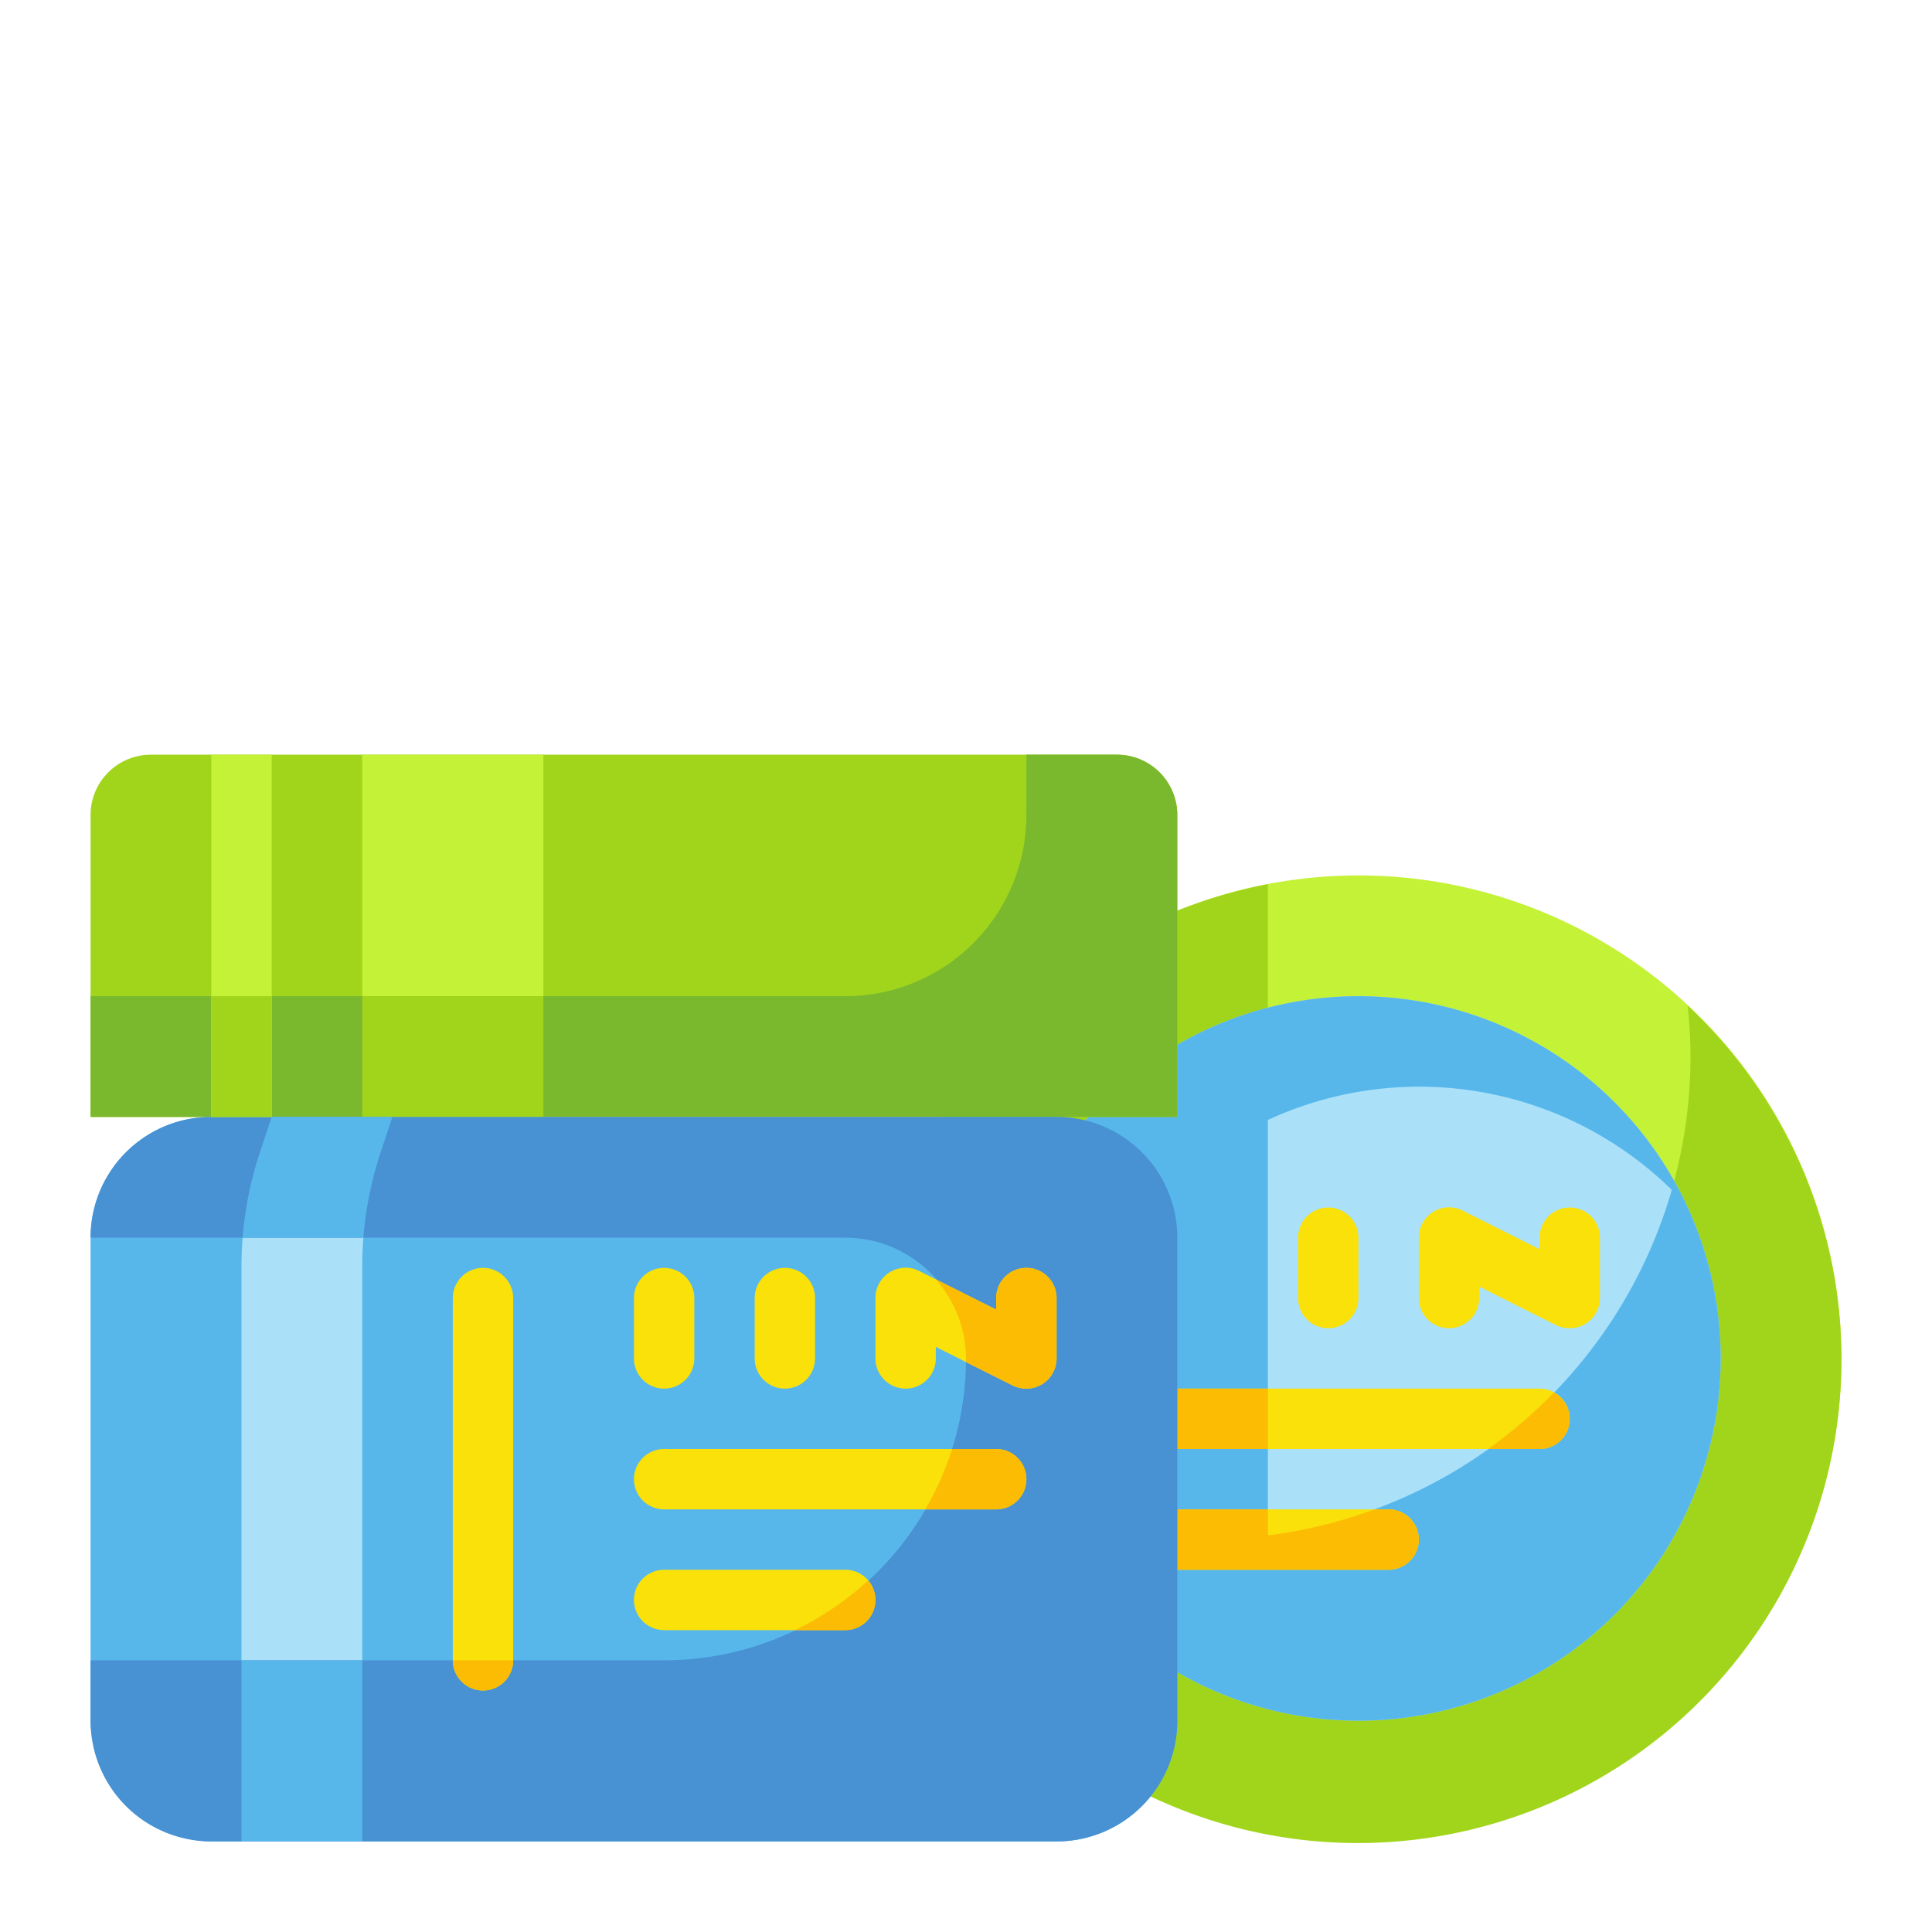 <svg height="512" viewBox="0 0 64 64" width="512" xmlns="http://www.w3.org/2000/svg"><g id="Flat"><g id="Color"><g><g><circle cx="45" cy="45" fill="#c4f236" r="16"/><path d="m55.905 33.315a16.155 16.155 0 0 1 .095 1.685 15.993 15.993 0 0 1 -14 15.862v-21.571a16.021 16.021 0 1 0 13.905 4.024z" fill="#a1d51c"/><circle cx="45" cy="45" fill="#aae1f9" r="12"/><path d="m45 33a12 12 0 1 0 12 12 12 12 0 0 0 -12-12zm-3 17.862v-13.762a11.949 11.949 0 0 1 13.38 2.317 16.013 16.013 0 0 1 -13.38 11.445z" fill="#57b7eb"/><g fill="#f9e109"><path d="m44 44a1 1 0 0 1 -1-1v-2a1 1 0 0 1 2 0v2a1 1 0 0 1 -1 1z"/><path d="m52 44a1 1 0 0 1 -.447-.1l-2.553-1.282v.382a1 1 0 0 1 -2 0v-2a1 1 0 0 1 1.447-.9l2.553 1.282v-.382a1 1 0 0 1 2 0v2a1 1 0 0 1 -1 1z"/><path d="m39 46h12a1 1 0 0 1 0 2h-12z"/><path d="m39 50h7a1 1 0 0 1 0 2h-7z"/></g><g fill="#fcbc04"><path d="m49.3 48h1.7a.991.991 0 0 0 .471-1.867 16.057 16.057 0 0 1 -2.171 1.867z"/><path d="m39 46h3v2h-3z"/></g><path d="m47 51a1 1 0 0 0 -1-1h-.466a15.988 15.988 0 0 1 -3.534.862v-.862h-3v2h7a1 1 0 0 0 1-1z" fill="#fcbc04"/></g><g><rect fill="#57b7eb" height="24" rx="4" width="36" x="3" y="37"/><path d="m5 25h32a2 2 0 0 1 2 2v10a0 0 0 0 1 0 0h-36a0 0 0 0 1 0 0v-10a2 2 0 0 1 2-2z" fill="#a1d51c"/><path d="m12 25h6v12h-6z" fill="#c4f236"/><path d="m12 61h-4v-19.053a11.993 11.993 0 0 1 .616-3.794l.384-1.153h4l-.384 1.153a11.993 11.993 0 0 0 -.616 3.794z" fill="#aae1f9"/><path d="m37 25h-3v2a6 6 0 0 1 -6 6h-25v4h36v-10a2 2 0 0 0 -2-2z" fill="#7ab92d"/><path d="m12 33h6v4h-6z" fill="#a1d51c"/><path d="m35 37h-28a4 4 0 0 0 -4 4h25a4 4 0 0 1 4 4 10 10 0 0 1 -10 10h-19v2a4 4 0 0 0 4 4h28a4 4 0 0 0 4-4v-16a4 4 0 0 0 -4-4z" fill="#4891d3"/><g fill="#57b7eb"><path d="m8.038 41h4a12 12 0 0 1 .578-2.847l.384-1.153h-4l-.384 1.153a12 12 0 0 0 -.578 2.847z"/><path d="m8 55h4v6h-4z"/></g><g fill="#f9e109"><path d="m22 46a1 1 0 0 1 -1-1v-2a1 1 0 0 1 2 0v2a1 1 0 0 1 -1 1z"/><path d="m26 46a1 1 0 0 1 -1-1v-2a1 1 0 0 1 2 0v2a1 1 0 0 1 -1 1z"/><path d="m34 46a1 1 0 0 1 -.447-.1l-2.553-1.282v.382a1 1 0 0 1 -2 0v-2a1 1 0 0 1 1.447-.9l2.553 1.282v-.382a1 1 0 0 1 2 0v2a1 1 0 0 1 -1 1z"/><path d="m33 50h-11a1 1 0 0 1 0-2h11a1 1 0 0 1 0 2z"/><path d="m28 54h-6a1 1 0 0 1 0-2h6a1 1 0 0 1 0 2z"/><path d="m16 56a1 1 0 0 1 -1-1v-12a1 1 0 0 1 2 0v12a1 1 0 0 1 -1 1z"/></g><path d="m34 46a1 1 0 0 0 1-1v-2a1 1 0 0 0 -2 0v.382l-2-1a3.967 3.967 0 0 1 1 2.618c0 .039 0 .076-.006.115l1.559.78a1 1 0 0 0 .447.105z" fill="#fcbc04"/><path d="m34 49a1 1 0 0 0 -1-1h-1.459a9.949 9.949 0 0 1 -.89 2h2.349a1 1 0 0 0 1-1z" fill="#fcbc04"/><path d="m29 53a.987.987 0 0 0 -.247-.64 10.009 10.009 0 0 1 -2.416 1.64h1.663a1 1 0 0 0 1-1z" fill="#fcbc04"/><path d="m16 56a1 1 0 0 0 1-1h-2a1 1 0 0 0 1 1z" fill="#fcbc04"/><g><path d="m7 25h2v12h-2z" fill="#c4f236"/><path d="m7 33h2v4h-2z" fill="#a1d51c"/></g></g></g></g></g></svg>